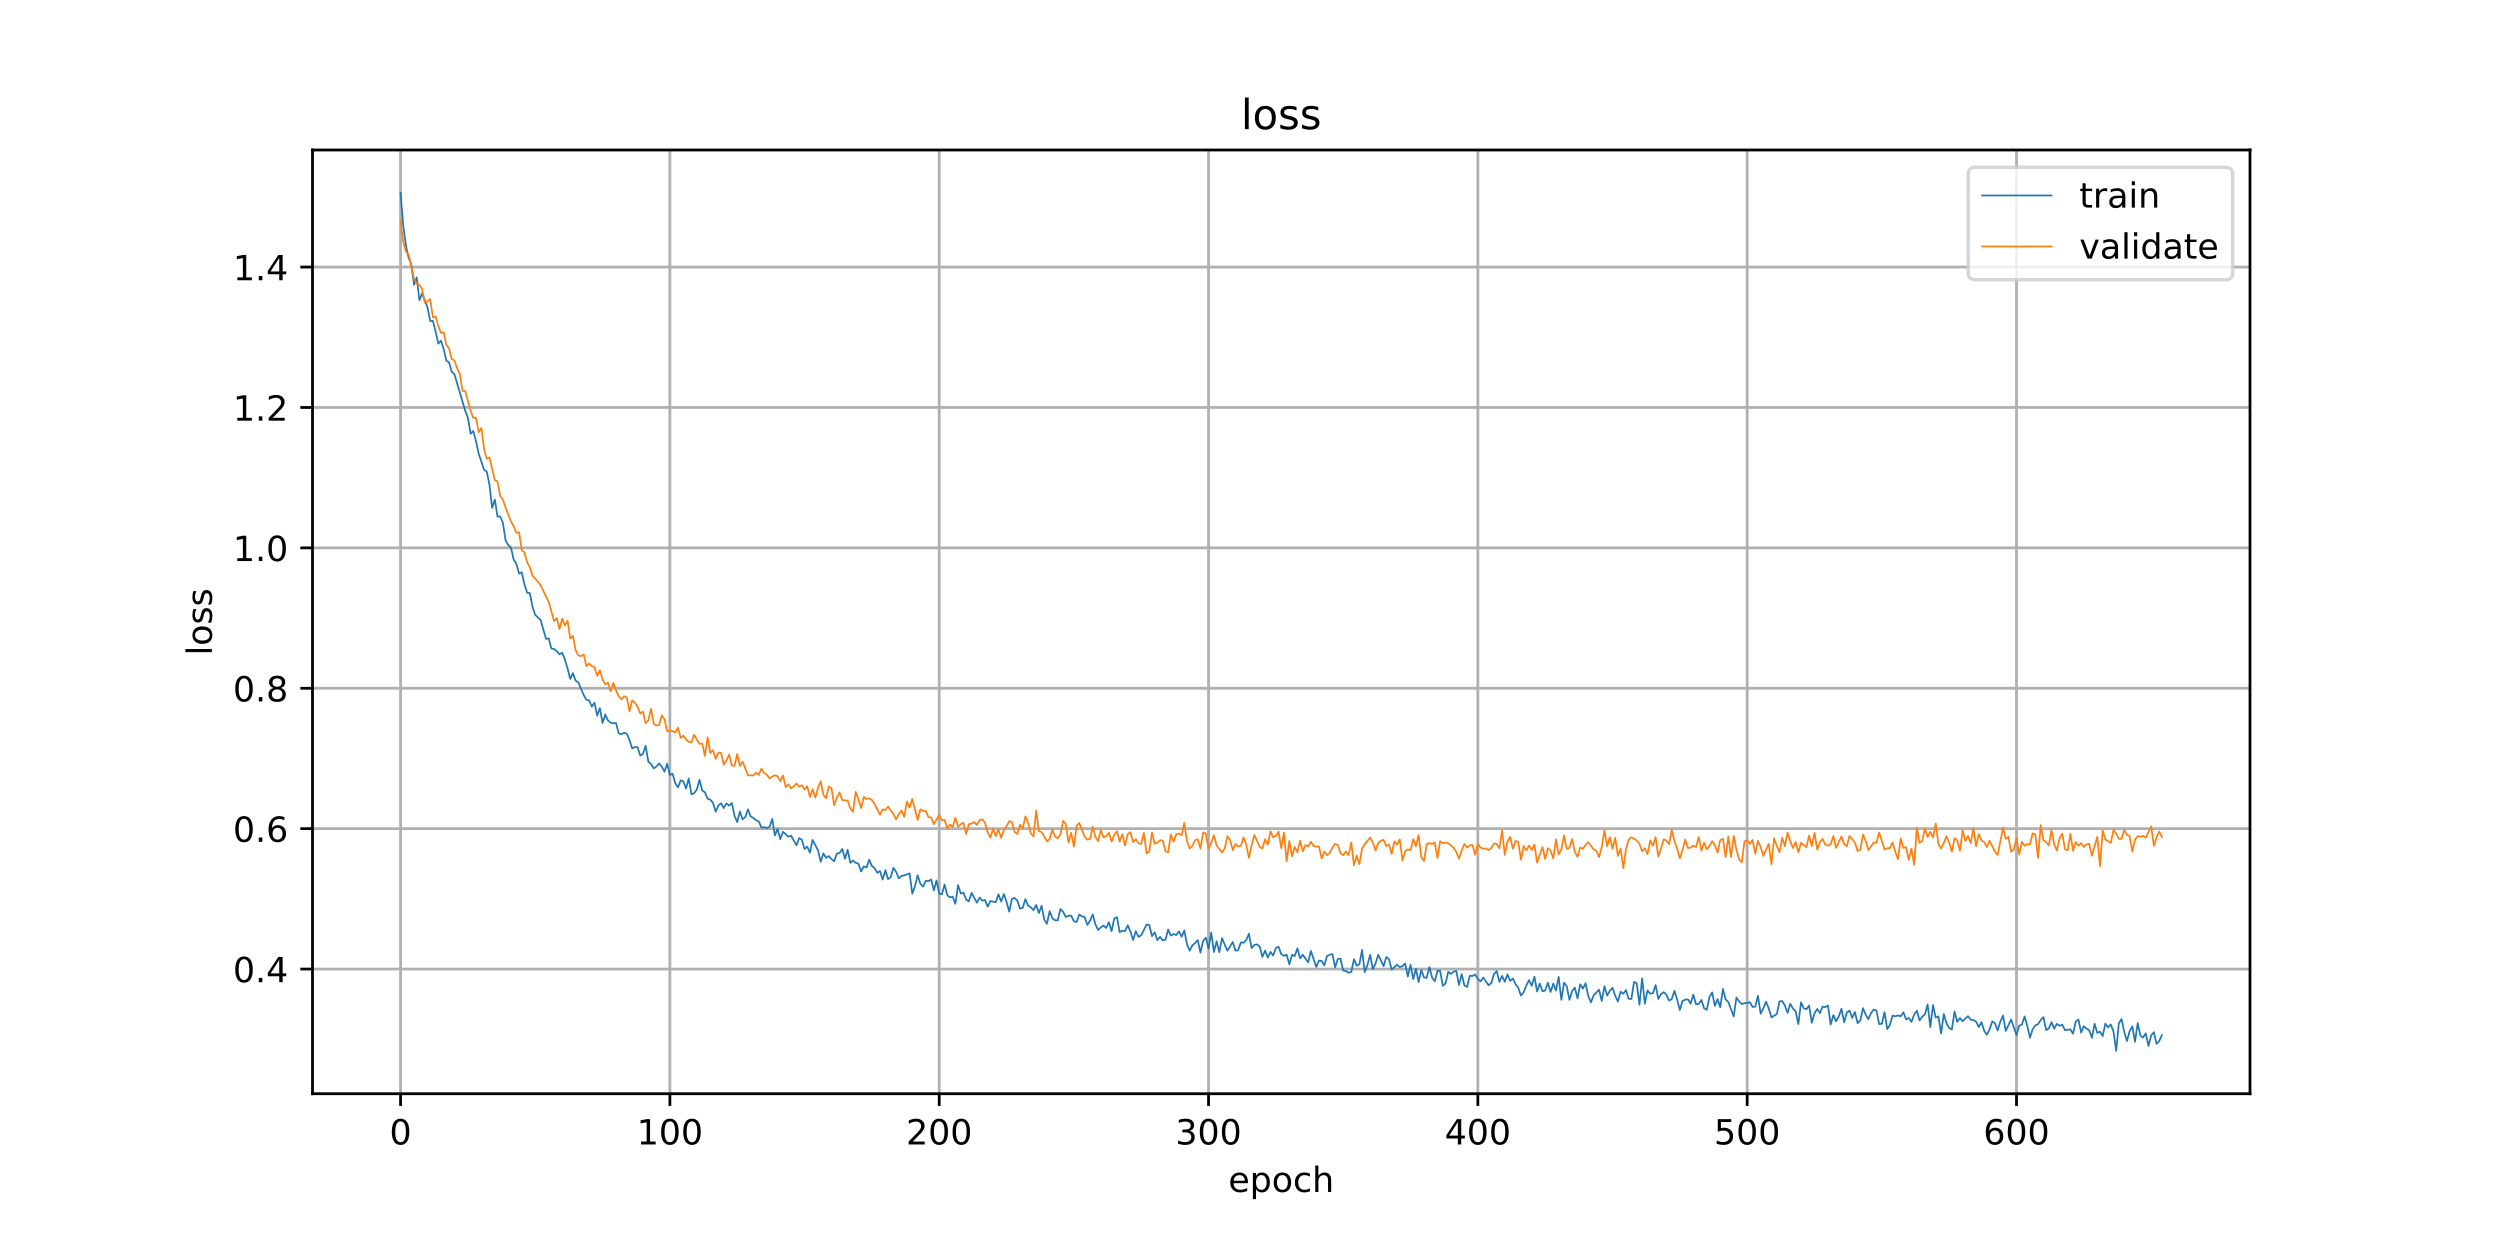 <?xml version="1.0" encoding="utf-8" standalone="no"?>
<!DOCTYPE svg PUBLIC "-//W3C//DTD SVG 1.1//EN"
  "http://www.w3.org/Graphics/SVG/1.1/DTD/svg11.dtd">
<!-- Created with matplotlib (https://matplotlib.org/) -->
<svg height="360pt" version="1.1" viewBox="0 0 720 360" width="720pt" xmlns="http://www.w3.org/2000/svg" xmlns:xlink="http://www.w3.org/1999/xlink">
 <defs>
  <style type="text/css">
*{stroke-linecap:butt;stroke-linejoin:round;}
  </style>
 </defs>
 <g id="figure_1">
  <g id="patch_1">
   <path d="M 0 360 
L 720 360 
L 720 0 
L 0 0 
z
" style="fill:#ffffff;"/>
  </g>
  <g id="axes_1">
   <g id="patch_2">
    <path d="M 90 315 
L 648 315 
L 648 43.2 
L 90 43.2 
z
" style="fill:#ffffff;"/>
   </g>
   <g id="matplotlib.axis_1">
    <g id="xtick_1">
     <g id="line2d_1">
      <path clip-path="url(#p987313fd9d)" d="M 115.364 315 
L 115.364 43.2 
" style="fill:none;stroke:#b0b0b0;stroke-linecap:square;stroke-width:0.8;"/>
     </g>
     <g id="line2d_2">
      <defs>
       <path d="M 0 0 
L 0 3.5 
" id="md3d3ba0694" style="stroke:#000000;stroke-width:0.8;"/>
      </defs>
      <g>
       <use style="stroke:#000000;stroke-width:0.8;" x="115.364" xlink:href="#md3d3ba0694" y="315"/>
      </g>
     </g>
     <g id="text_1">
      <!-- 0 -->
      <defs>
       <path d="M 31.781 66.406 
Q 24.172 66.406 20.328 58.906 
Q 16.5 51.422 16.5 36.375 
Q 16.5 21.391 20.328 13.891 
Q 24.172 6.391 31.781 6.391 
Q 39.453 6.391 43.281 13.891 
Q 47.125 21.391 47.125 36.375 
Q 47.125 51.422 43.281 58.906 
Q 39.453 66.406 31.781 66.406 
z
M 31.781 74.219 
Q 44.047 74.219 50.516 64.516 
Q 56.984 54.828 56.984 36.375 
Q 56.984 17.969 50.516 8.266 
Q 44.047 -1.422 31.781 -1.422 
Q 19.531 -1.422 13.062 8.266 
Q 6.594 17.969 6.594 36.375 
Q 6.594 54.828 13.062 64.516 
Q 19.531 74.219 31.781 74.219 
z
" id="DejaVuSans-48"/>
      </defs>
      <g transform="translate(112.182 329.598)scale(0.1 -0.1)">
       <use xlink:href="#DejaVuSans-48"/>
      </g>
     </g>
    </g>
    <g id="xtick_2">
     <g id="line2d_3">
      <path clip-path="url(#p987313fd9d)" d="M 192.928 315 
L 192.928 43.2 
" style="fill:none;stroke:#b0b0b0;stroke-linecap:square;stroke-width:0.8;"/>
     </g>
     <g id="line2d_4">
      <g>
       <use style="stroke:#000000;stroke-width:0.8;" x="192.928" xlink:href="#md3d3ba0694" y="315"/>
      </g>
     </g>
     <g id="text_2">
      <!-- 100 -->
      <defs>
       <path d="M 12.406 8.297 
L 28.516 8.297 
L 28.516 63.922 
L 10.984 60.406 
L 10.984 69.391 
L 28.422 72.906 
L 38.281 72.906 
L 38.281 8.297 
L 54.391 8.297 
L 54.391 0 
L 12.406 0 
z
" id="DejaVuSans-49"/>
      </defs>
      <g transform="translate(183.385 329.598)scale(0.1 -0.1)">
       <use xlink:href="#DejaVuSans-49"/>
       <use x="63.623" xlink:href="#DejaVuSans-48"/>
       <use x="127.246" xlink:href="#DejaVuSans-48"/>
      </g>
     </g>
    </g>
    <g id="xtick_3">
     <g id="line2d_5">
      <path clip-path="url(#p987313fd9d)" d="M 270.493 315 
L 270.493 43.2 
" style="fill:none;stroke:#b0b0b0;stroke-linecap:square;stroke-width:0.8;"/>
     </g>
     <g id="line2d_6">
      <g>
       <use style="stroke:#000000;stroke-width:0.8;" x="270.493" xlink:href="#md3d3ba0694" y="315"/>
      </g>
     </g>
     <g id="text_3">
      <!-- 200 -->
      <defs>
       <path d="M 19.188 8.297 
L 53.609 8.297 
L 53.609 0 
L 7.328 0 
L 7.328 8.297 
Q 12.938 14.109 22.625 23.891 
Q 32.328 33.688 34.812 36.531 
Q 39.547 41.844 41.422 45.531 
Q 43.312 49.219 43.312 52.781 
Q 43.312 58.594 39.234 62.25 
Q 35.156 65.922 28.609 65.922 
Q 23.969 65.922 18.812 64.312 
Q 13.672 62.703 7.812 59.422 
L 7.812 69.391 
Q 13.766 71.781 18.938 73 
Q 24.125 74.219 28.422 74.219 
Q 39.75 74.219 46.484 68.547 
Q 53.219 62.891 53.219 53.422 
Q 53.219 48.922 51.531 44.891 
Q 49.859 40.875 45.406 35.406 
Q 44.188 33.984 37.641 27.219 
Q 31.109 20.453 19.188 8.297 
z
" id="DejaVuSans-50"/>
      </defs>
      <g transform="translate(260.949 329.598)scale(0.1 -0.1)">
       <use xlink:href="#DejaVuSans-50"/>
       <use x="63.623" xlink:href="#DejaVuSans-48"/>
       <use x="127.246" xlink:href="#DejaVuSans-48"/>
      </g>
     </g>
    </g>
    <g id="xtick_4">
     <g id="line2d_7">
      <path clip-path="url(#p987313fd9d)" d="M 348.058 315 
L 348.058 43.2 
" style="fill:none;stroke:#b0b0b0;stroke-linecap:square;stroke-width:0.8;"/>
     </g>
     <g id="line2d_8">
      <g>
       <use style="stroke:#000000;stroke-width:0.8;" x="348.058" xlink:href="#md3d3ba0694" y="315"/>
      </g>
     </g>
     <g id="text_4">
      <!-- 300 -->
      <defs>
       <path d="M 40.578 39.312 
Q 47.656 37.797 51.625 33 
Q 55.609 28.219 55.609 21.188 
Q 55.609 10.406 48.188 4.484 
Q 40.766 -1.422 27.094 -1.422 
Q 22.516 -1.422 17.656 -0.516 
Q 12.797 0.391 7.625 2.203 
L 7.625 11.719 
Q 11.719 9.328 16.594 8.109 
Q 21.484 6.891 26.812 6.891 
Q 36.078 6.891 40.938 10.547 
Q 45.797 14.203 45.797 21.188 
Q 45.797 27.641 41.281 31.266 
Q 36.766 34.906 28.719 34.906 
L 20.219 34.906 
L 20.219 43.016 
L 29.109 43.016 
Q 36.375 43.016 40.234 45.922 
Q 44.094 48.828 44.094 54.297 
Q 44.094 59.906 40.109 62.906 
Q 36.141 65.922 28.719 65.922 
Q 24.656 65.922 20.016 65.031 
Q 15.375 64.156 9.812 62.312 
L 9.812 71.094 
Q 15.438 72.656 20.344 73.438 
Q 25.25 74.219 29.594 74.219 
Q 40.828 74.219 47.359 69.109 
Q 53.906 64.016 53.906 55.328 
Q 53.906 49.266 50.438 45.094 
Q 46.969 40.922 40.578 39.312 
z
" id="DejaVuSans-51"/>
      </defs>
      <g transform="translate(338.514 329.598)scale(0.1 -0.1)">
       <use xlink:href="#DejaVuSans-51"/>
       <use x="63.623" xlink:href="#DejaVuSans-48"/>
       <use x="127.246" xlink:href="#DejaVuSans-48"/>
      </g>
     </g>
    </g>
    <g id="xtick_5">
     <g id="line2d_9">
      <path clip-path="url(#p987313fd9d)" d="M 425.622 315 
L 425.622 43.2 
" style="fill:none;stroke:#b0b0b0;stroke-linecap:square;stroke-width:0.8;"/>
     </g>
     <g id="line2d_10">
      <g>
       <use style="stroke:#000000;stroke-width:0.8;" x="425.622" xlink:href="#md3d3ba0694" y="315"/>
      </g>
     </g>
     <g id="text_5">
      <!-- 400 -->
      <defs>
       <path d="M 37.797 64.312 
L 12.891 25.391 
L 37.797 25.391 
z
M 35.203 72.906 
L 47.609 72.906 
L 47.609 25.391 
L 58.016 25.391 
L 58.016 17.188 
L 47.609 17.188 
L 47.609 0 
L 37.797 0 
L 37.797 17.188 
L 4.891 17.188 
L 4.891 26.703 
z
" id="DejaVuSans-52"/>
      </defs>
      <g transform="translate(416.078 329.598)scale(0.1 -0.1)">
       <use xlink:href="#DejaVuSans-52"/>
       <use x="63.623" xlink:href="#DejaVuSans-48"/>
       <use x="127.246" xlink:href="#DejaVuSans-48"/>
      </g>
     </g>
    </g>
    <g id="xtick_6">
     <g id="line2d_11">
      <path clip-path="url(#p987313fd9d)" d="M 503.187 315 
L 503.187 43.2 
" style="fill:none;stroke:#b0b0b0;stroke-linecap:square;stroke-width:0.8;"/>
     </g>
     <g id="line2d_12">
      <g>
       <use style="stroke:#000000;stroke-width:0.8;" x="503.187" xlink:href="#md3d3ba0694" y="315"/>
      </g>
     </g>
     <g id="text_6">
      <!-- 500 -->
      <defs>
       <path d="M 10.797 72.906 
L 49.516 72.906 
L 49.516 64.594 
L 19.828 64.594 
L 19.828 46.734 
Q 21.969 47.469 24.109 47.828 
Q 26.266 48.188 28.422 48.188 
Q 40.625 48.188 47.75 41.5 
Q 54.891 34.812 54.891 23.391 
Q 54.891 11.625 47.562 5.094 
Q 40.234 -1.422 26.906 -1.422 
Q 22.312 -1.422 17.547 -0.641 
Q 12.797 0.141 7.719 1.703 
L 7.719 11.625 
Q 12.109 9.234 16.797 8.062 
Q 21.484 6.891 26.703 6.891 
Q 35.156 6.891 40.078 11.328 
Q 45.016 15.766 45.016 23.391 
Q 45.016 31 40.078 35.438 
Q 35.156 39.891 26.703 39.891 
Q 22.75 39.891 18.812 39.016 
Q 14.891 38.141 10.797 36.281 
z
" id="DejaVuSans-53"/>
      </defs>
      <g transform="translate(493.643 329.598)scale(0.1 -0.1)">
       <use xlink:href="#DejaVuSans-53"/>
       <use x="63.623" xlink:href="#DejaVuSans-48"/>
       <use x="127.246" xlink:href="#DejaVuSans-48"/>
      </g>
     </g>
    </g>
    <g id="xtick_7">
     <g id="line2d_13">
      <path clip-path="url(#p987313fd9d)" d="M 580.751 315 
L 580.751 43.2 
" style="fill:none;stroke:#b0b0b0;stroke-linecap:square;stroke-width:0.8;"/>
     </g>
     <g id="line2d_14">
      <g>
       <use style="stroke:#000000;stroke-width:0.8;" x="580.751" xlink:href="#md3d3ba0694" y="315"/>
      </g>
     </g>
     <g id="text_7">
      <!-- 600 -->
      <defs>
       <path d="M 33.016 40.375 
Q 26.375 40.375 22.484 35.828 
Q 18.609 31.297 18.609 23.391 
Q 18.609 15.531 22.484 10.953 
Q 26.375 6.391 33.016 6.391 
Q 39.656 6.391 43.531 10.953 
Q 47.406 15.531 47.406 23.391 
Q 47.406 31.297 43.531 35.828 
Q 39.656 40.375 33.016 40.375 
z
M 52.594 71.297 
L 52.594 62.312 
Q 48.875 64.062 45.094 64.984 
Q 41.312 65.922 37.594 65.922 
Q 27.828 65.922 22.672 59.328 
Q 17.531 52.734 16.797 39.406 
Q 19.672 43.656 24.016 45.922 
Q 28.375 48.188 33.594 48.188 
Q 44.578 48.188 50.953 41.516 
Q 57.328 34.859 57.328 23.391 
Q 57.328 12.156 50.688 5.359 
Q 44.047 -1.422 33.016 -1.422 
Q 20.359 -1.422 13.672 8.266 
Q 6.984 17.969 6.984 36.375 
Q 6.984 53.656 15.188 63.938 
Q 23.391 74.219 37.203 74.219 
Q 40.922 74.219 44.703 73.484 
Q 48.484 72.75 52.594 71.297 
z
" id="DejaVuSans-54"/>
      </defs>
      <g transform="translate(571.208 329.598)scale(0.1 -0.1)">
       <use xlink:href="#DejaVuSans-54"/>
       <use x="63.623" xlink:href="#DejaVuSans-48"/>
       <use x="127.246" xlink:href="#DejaVuSans-48"/>
      </g>
     </g>
    </g>
    <g id="text_8">
     <!-- epoch -->
     <defs>
      <path d="M 56.203 29.594 
L 56.203 25.203 
L 14.891 25.203 
Q 15.484 15.922 20.484 11.062 
Q 25.484 6.203 34.422 6.203 
Q 39.594 6.203 44.453 7.469 
Q 49.312 8.734 54.109 11.281 
L 54.109 2.781 
Q 49.266 0.734 44.188 -0.344 
Q 39.109 -1.422 33.891 -1.422 
Q 20.797 -1.422 13.156 6.188 
Q 5.516 13.812 5.516 26.812 
Q 5.516 40.234 12.766 48.109 
Q 20.016 56 32.328 56 
Q 43.359 56 49.781 48.891 
Q 56.203 41.797 56.203 29.594 
z
M 47.219 32.234 
Q 47.125 39.594 43.094 43.984 
Q 39.062 48.391 32.422 48.391 
Q 24.906 48.391 20.391 44.141 
Q 15.875 39.891 15.188 32.172 
z
" id="DejaVuSans-101"/>
      <path d="M 18.109 8.203 
L 18.109 -20.797 
L 9.078 -20.797 
L 9.078 54.688 
L 18.109 54.688 
L 18.109 46.391 
Q 20.953 51.266 25.266 53.625 
Q 29.594 56 35.594 56 
Q 45.562 56 51.781 48.094 
Q 58.016 40.188 58.016 27.297 
Q 58.016 14.406 51.781 6.484 
Q 45.562 -1.422 35.594 -1.422 
Q 29.594 -1.422 25.266 0.953 
Q 20.953 3.328 18.109 8.203 
z
M 48.688 27.297 
Q 48.688 37.203 44.609 42.844 
Q 40.531 48.484 33.406 48.484 
Q 26.266 48.484 22.188 42.844 
Q 18.109 37.203 18.109 27.297 
Q 18.109 17.391 22.188 11.75 
Q 26.266 6.109 33.406 6.109 
Q 40.531 6.109 44.609 11.75 
Q 48.688 17.391 48.688 27.297 
z
" id="DejaVuSans-112"/>
      <path d="M 30.609 48.391 
Q 23.391 48.391 19.188 42.75 
Q 14.984 37.109 14.984 27.297 
Q 14.984 17.484 19.156 11.844 
Q 23.344 6.203 30.609 6.203 
Q 37.797 6.203 41.984 11.859 
Q 46.188 17.531 46.188 27.297 
Q 46.188 37.016 41.984 42.703 
Q 37.797 48.391 30.609 48.391 
z
M 30.609 56 
Q 42.328 56 49.016 48.375 
Q 55.719 40.766 55.719 27.297 
Q 55.719 13.875 49.016 6.219 
Q 42.328 -1.422 30.609 -1.422 
Q 18.844 -1.422 12.172 6.219 
Q 5.516 13.875 5.516 27.297 
Q 5.516 40.766 12.172 48.375 
Q 18.844 56 30.609 56 
z
" id="DejaVuSans-111"/>
      <path d="M 48.781 52.594 
L 48.781 44.188 
Q 44.969 46.297 41.141 47.344 
Q 37.312 48.391 33.406 48.391 
Q 24.656 48.391 19.812 42.844 
Q 14.984 37.312 14.984 27.297 
Q 14.984 17.281 19.812 11.734 
Q 24.656 6.203 33.406 6.203 
Q 37.312 6.203 41.141 7.25 
Q 44.969 8.297 48.781 10.406 
L 48.781 2.094 
Q 45.016 0.344 40.984 -0.531 
Q 36.969 -1.422 32.422 -1.422 
Q 20.062 -1.422 12.781 6.344 
Q 5.516 14.109 5.516 27.297 
Q 5.516 40.672 12.859 48.328 
Q 20.219 56 33.016 56 
Q 37.156 56 41.109 55.141 
Q 45.062 54.297 48.781 52.594 
z
" id="DejaVuSans-99"/>
      <path d="M 54.891 33.016 
L 54.891 0 
L 45.906 0 
L 45.906 32.719 
Q 45.906 40.484 42.875 44.328 
Q 39.844 48.188 33.797 48.188 
Q 26.516 48.188 22.312 43.547 
Q 18.109 38.922 18.109 30.906 
L 18.109 0 
L 9.078 0 
L 9.078 75.984 
L 18.109 75.984 
L 18.109 46.188 
Q 21.344 51.125 25.703 53.562 
Q 30.078 56 35.797 56 
Q 45.219 56 50.047 50.172 
Q 54.891 44.344 54.891 33.016 
z
" id="DejaVuSans-104"/>
     </defs>
     <g transform="translate(353.772 343.277)scale(0.1 -0.1)">
      <use xlink:href="#DejaVuSans-101"/>
      <use x="61.523" xlink:href="#DejaVuSans-112"/>
      <use x="125" xlink:href="#DejaVuSans-111"/>
      <use x="186.182" xlink:href="#DejaVuSans-99"/>
      <use x="241.162" xlink:href="#DejaVuSans-104"/>
     </g>
    </g>
   </g>
   <g id="matplotlib.axis_2">
    <g id="ytick_1">
     <g id="line2d_15">
      <path clip-path="url(#p987313fd9d)" d="M 90 279.081 
L 648 279.081 
" style="fill:none;stroke:#b0b0b0;stroke-linecap:square;stroke-width:0.8;"/>
     </g>
     <g id="line2d_16">
      <defs>
       <path d="M 0 0 
L -3.5 0 
" id="mbf8b4675fe" style="stroke:#000000;stroke-width:0.8;"/>
      </defs>
      <g>
       <use style="stroke:#000000;stroke-width:0.8;" x="90" xlink:href="#mbf8b4675fe" y="279.081"/>
      </g>
     </g>
     <g id="text_9">
      <!-- 0.4 -->
      <defs>
       <path d="M 10.688 12.406 
L 21 12.406 
L 21 0 
L 10.688 0 
z
" id="DejaVuSans-46"/>
      </defs>
      <g transform="translate(67.097 282.881)scale(0.1 -0.1)">
       <use xlink:href="#DejaVuSans-48"/>
       <use x="63.623" xlink:href="#DejaVuSans-46"/>
       <use x="95.41" xlink:href="#DejaVuSans-52"/>
      </g>
     </g>
    </g>
    <g id="ytick_2">
     <g id="line2d_17">
      <path clip-path="url(#p987313fd9d)" d="M 90 238.648 
L 648 238.648 
" style="fill:none;stroke:#b0b0b0;stroke-linecap:square;stroke-width:0.8;"/>
     </g>
     <g id="line2d_18">
      <g>
       <use style="stroke:#000000;stroke-width:0.8;" x="90" xlink:href="#mbf8b4675fe" y="238.648"/>
      </g>
     </g>
     <g id="text_10">
      <!-- 0.6 -->
      <g transform="translate(67.097 242.448)scale(0.1 -0.1)">
       <use xlink:href="#DejaVuSans-48"/>
       <use x="63.623" xlink:href="#DejaVuSans-46"/>
       <use x="95.41" xlink:href="#DejaVuSans-54"/>
      </g>
     </g>
    </g>
    <g id="ytick_3">
     <g id="line2d_19">
      <path clip-path="url(#p987313fd9d)" d="M 90 198.216 
L 648 198.216 
" style="fill:none;stroke:#b0b0b0;stroke-linecap:square;stroke-width:0.8;"/>
     </g>
     <g id="line2d_20">
      <g>
       <use style="stroke:#000000;stroke-width:0.8;" x="90" xlink:href="#mbf8b4675fe" y="198.216"/>
      </g>
     </g>
     <g id="text_11">
      <!-- 0.8 -->
      <defs>
       <path d="M 31.781 34.625 
Q 24.75 34.625 20.719 30.859 
Q 16.703 27.094 16.703 20.516 
Q 16.703 13.922 20.719 10.156 
Q 24.75 6.391 31.781 6.391 
Q 38.812 6.391 42.859 10.172 
Q 46.922 13.969 46.922 20.516 
Q 46.922 27.094 42.891 30.859 
Q 38.875 34.625 31.781 34.625 
z
M 21.922 38.812 
Q 15.578 40.375 12.031 44.719 
Q 8.5 49.078 8.5 55.328 
Q 8.5 64.062 14.719 69.141 
Q 20.953 74.219 31.781 74.219 
Q 42.672 74.219 48.875 69.141 
Q 55.078 64.062 55.078 55.328 
Q 55.078 49.078 51.531 44.719 
Q 48 40.375 41.703 38.812 
Q 48.828 37.156 52.797 32.312 
Q 56.781 27.484 56.781 20.516 
Q 56.781 9.906 50.312 4.234 
Q 43.844 -1.422 31.781 -1.422 
Q 19.734 -1.422 13.25 4.234 
Q 6.781 9.906 6.781 20.516 
Q 6.781 27.484 10.781 32.312 
Q 14.797 37.156 21.922 38.812 
z
M 18.312 54.391 
Q 18.312 48.734 21.844 45.562 
Q 25.391 42.391 31.781 42.391 
Q 38.141 42.391 41.719 45.562 
Q 45.312 48.734 45.312 54.391 
Q 45.312 60.062 41.719 63.234 
Q 38.141 66.406 31.781 66.406 
Q 25.391 66.406 21.844 63.234 
Q 18.312 60.062 18.312 54.391 
z
" id="DejaVuSans-56"/>
      </defs>
      <g transform="translate(67.097 202.015)scale(0.1 -0.1)">
       <use xlink:href="#DejaVuSans-48"/>
       <use x="63.623" xlink:href="#DejaVuSans-46"/>
       <use x="95.41" xlink:href="#DejaVuSans-56"/>
      </g>
     </g>
    </g>
    <g id="ytick_4">
     <g id="line2d_21">
      <path clip-path="url(#p987313fd9d)" d="M 90 157.783 
L 648 157.783 
" style="fill:none;stroke:#b0b0b0;stroke-linecap:square;stroke-width:0.8;"/>
     </g>
     <g id="line2d_22">
      <g>
       <use style="stroke:#000000;stroke-width:0.8;" x="90" xlink:href="#mbf8b4675fe" y="157.783"/>
      </g>
     </g>
     <g id="text_12">
      <!-- 1.0 -->
      <g transform="translate(67.097 161.582)scale(0.1 -0.1)">
       <use xlink:href="#DejaVuSans-49"/>
       <use x="63.623" xlink:href="#DejaVuSans-46"/>
       <use x="95.41" xlink:href="#DejaVuSans-48"/>
      </g>
     </g>
    </g>
    <g id="ytick_5">
     <g id="line2d_23">
      <path clip-path="url(#p987313fd9d)" d="M 90 117.35 
L 648 117.35 
" style="fill:none;stroke:#b0b0b0;stroke-linecap:square;stroke-width:0.8;"/>
     </g>
     <g id="line2d_24">
      <g>
       <use style="stroke:#000000;stroke-width:0.8;" x="90" xlink:href="#mbf8b4675fe" y="117.35"/>
      </g>
     </g>
     <g id="text_13">
      <!-- 1.2 -->
      <g transform="translate(67.097 121.149)scale(0.1 -0.1)">
       <use xlink:href="#DejaVuSans-49"/>
       <use x="63.623" xlink:href="#DejaVuSans-46"/>
       <use x="95.41" xlink:href="#DejaVuSans-50"/>
      </g>
     </g>
    </g>
    <g id="ytick_6">
     <g id="line2d_25">
      <path clip-path="url(#p987313fd9d)" d="M 90 76.917 
L 648 76.917 
" style="fill:none;stroke:#b0b0b0;stroke-linecap:square;stroke-width:0.8;"/>
     </g>
     <g id="line2d_26">
      <g>
       <use style="stroke:#000000;stroke-width:0.8;" x="90" xlink:href="#mbf8b4675fe" y="76.917"/>
      </g>
     </g>
     <g id="text_14">
      <!-- 1.4 -->
      <g transform="translate(67.097 80.716)scale(0.1 -0.1)">
       <use xlink:href="#DejaVuSans-49"/>
       <use x="63.623" xlink:href="#DejaVuSans-46"/>
       <use x="95.41" xlink:href="#DejaVuSans-52"/>
      </g>
     </g>
    </g>
    <g id="text_15">
     <!-- loss -->
     <defs>
      <path d="M 9.422 75.984 
L 18.406 75.984 
L 18.406 0 
L 9.422 0 
z
" id="DejaVuSans-108"/>
      <path d="M 44.281 53.078 
L 44.281 44.578 
Q 40.484 46.531 36.375 47.5 
Q 32.281 48.484 27.875 48.484 
Q 21.188 48.484 17.844 46.438 
Q 14.5 44.391 14.5 40.281 
Q 14.5 37.156 16.891 35.375 
Q 19.281 33.594 26.516 31.984 
L 29.594 31.297 
Q 39.156 29.25 43.188 25.516 
Q 47.219 21.781 47.219 15.094 
Q 47.219 7.469 41.188 3.016 
Q 35.156 -1.422 24.609 -1.422 
Q 20.219 -1.422 15.453 -0.562 
Q 10.688 0.297 5.422 2 
L 5.422 11.281 
Q 10.406 8.688 15.234 7.391 
Q 20.062 6.109 24.812 6.109 
Q 31.156 6.109 34.562 8.281 
Q 37.984 10.453 37.984 14.406 
Q 37.984 18.062 35.516 20.016 
Q 33.062 21.969 24.703 23.781 
L 21.578 24.516 
Q 13.234 26.266 9.516 29.906 
Q 5.812 33.547 5.812 39.891 
Q 5.812 47.609 11.281 51.797 
Q 16.75 56 26.812 56 
Q 31.781 56 36.172 55.266 
Q 40.578 54.547 44.281 53.078 
z
" id="DejaVuSans-115"/>
     </defs>
     <g transform="translate(61.017 188.758)rotate(-90)scale(0.1 -0.1)">
      <use xlink:href="#DejaVuSans-108"/>
      <use x="27.783" xlink:href="#DejaVuSans-111"/>
      <use x="88.965" xlink:href="#DejaVuSans-115"/>
      <use x="141.064" xlink:href="#DejaVuSans-115"/>
     </g>
    </g>
   </g>
   <g id="line2d_27">
    <path clip-path="url(#p987313fd9d)" d="M 115.364 55.555 
L 116.139 65.143 
L 116.915 70.741 
L 117.691 74.318 
L 118.466 76.134 
L 119.242 82.019 
L 120.018 79.866 
L 120.793 86.443 
L 121.569 84.505 
L 123.12 88.503 
L 123.896 92.455 
L 124.671 92.42 
L 125.447 95.437 
L 126.223 98.971 
L 126.998 98.125 
L 127.774 100.498 
L 128.55 103.884 
L 129.325 104.337 
L 130.101 107.086 
L 130.877 107.775 
L 133.979 118.299 
L 134.755 120.32 
L 135.53 124.923 
L 136.306 124.122 
L 137.082 127.079 
L 137.857 130.646 
L 139.409 135.299 
L 140.184 135.798 
L 140.96 139.599 
L 141.736 146.267 
L 142.511 143.893 
L 143.287 148.793 
L 144.063 148.743 
L 144.838 150.614 
L 145.614 155.673 
L 146.389 157.006 
L 147.165 157.711 
L 147.941 161.164 
L 148.716 162.388 
L 149.492 165.186 
L 150.268 164.81 
L 151.043 168.307 
L 151.819 170.703 
L 152.595 170.821 
L 153.37 174.812 
L 154.146 177.105 
L 155.697 178.548 
L 157.249 183.996 
L 158.024 183.851 
L 158.8 186.791 
L 159.575 186.909 
L 160.351 187.549 
L 161.127 188.447 
L 161.902 187.998 
L 162.678 189.9 
L 163.454 192.515 
L 164.229 195.529 
L 165.005 193.856 
L 165.781 196.014 
L 166.556 196.548 
L 168.108 200.191 
L 168.883 201.558 
L 169.659 201.689 
L 170.435 203.514 
L 171.21 202.396 
L 171.986 206.066 
L 172.761 203.931 
L 173.537 208.229 
L 174.313 205.758 
L 175.088 207.497 
L 175.864 208.123 
L 176.64 208.301 
L 177.415 208.226 
L 178.191 211.212 
L 178.967 211.44 
L 179.742 211.033 
L 180.518 211.304 
L 181.294 213.158 
L 182.069 215.567 
L 182.845 215.134 
L 183.621 215.187 
L 184.396 217.61 
L 185.172 217.123 
L 185.947 214.786 
L 186.723 219.371 
L 187.499 220.037 
L 188.274 221.32 
L 189.05 220.763 
L 189.826 219.846 
L 190.601 220.812 
L 191.377 222.249 
L 192.153 219.936 
L 192.928 223.214 
L 193.704 222.835 
L 194.48 225.574 
L 195.255 226.781 
L 196.031 224.754 
L 196.807 225.032 
L 197.582 227.085 
L 198.358 224.211 
L 199.133 228.74 
L 199.909 228.474 
L 200.685 227.371 
L 201.46 224.587 
L 202.236 227.654 
L 203.012 228.195 
L 203.787 230.02 
L 204.563 230.297 
L 205.339 231.256 
L 206.114 233.746 
L 206.89 232.014 
L 207.666 231.328 
L 208.441 232.71 
L 209.217 231.368 
L 209.992 232.034 
L 210.768 231.262 
L 211.544 234.933 
L 212.319 236.77 
L 213.095 233.711 
L 213.871 235.973 
L 214.646 235.302 
L 215.422 233.11 
L 216.198 235.111 
L 216.973 235.579 
L 217.749 236.192 
L 218.525 236.567 
L 219.3 238.344 
L 220.076 238.247 
L 220.852 238.469 
L 221.627 238.111 
L 222.403 235.841 
L 223.178 240.603 
L 223.954 238.709 
L 224.73 241.692 
L 225.505 239.558 
L 227.057 240.949 
L 227.832 240.682 
L 229.384 243.428 
L 230.159 241.367 
L 230.935 241.826 
L 231.711 244.521 
L 232.486 243.829 
L 233.262 245.576 
L 234.038 241.872 
L 235.589 244.925 
L 236.364 248.175 
L 237.14 245.795 
L 237.916 247.063 
L 238.691 246.532 
L 239.467 247.424 
L 240.243 248.028 
L 241.018 245.82 
L 241.794 245.672 
L 242.57 244.502 
L 243.345 247.343 
L 244.121 244.738 
L 244.897 248.51 
L 245.672 247.854 
L 246.448 248.494 
L 247.224 248.719 
L 247.999 250.985 
L 248.775 249.529 
L 249.55 249.864 
L 250.326 247.591 
L 251.102 249.37 
L 251.877 250.043 
L 252.653 251.367 
L 253.429 250.856 
L 254.204 253.308 
L 254.98 250.625 
L 255.756 253.178 
L 256.531 252.594 
L 257.307 249.927 
L 258.083 251.089 
L 258.858 252.956 
L 259.634 252.259 
L 260.41 252.108 
L 261.961 251.524 
L 262.736 257.377 
L 263.512 255.198 
L 264.288 252.072 
L 265.063 254.531 
L 265.839 255.32 
L 266.615 253.687 
L 267.39 253.77 
L 268.166 253.286 
L 268.942 256.439 
L 269.717 253.591 
L 270.493 257.338 
L 271.269 257.561 
L 272.044 254.742 
L 272.82 257.843 
L 273.595 258.417 
L 274.371 258.239 
L 275.147 260.28 
L 275.922 254.924 
L 276.698 257.332 
L 277.474 257.062 
L 278.249 259.075 
L 279.025 259.61 
L 279.801 257.144 
L 281.352 259.988 
L 282.128 258.487 
L 282.903 259.393 
L 283.679 259.195 
L 284.455 261.128 
L 285.23 259.489 
L 286.781 259.829 
L 287.557 257.542 
L 288.333 259.652 
L 289.108 257.487 
L 289.884 259.75 
L 290.66 262.554 
L 291.435 258.865 
L 292.211 258.612 
L 292.987 259.411 
L 293.762 261.683 
L 294.538 261.448 
L 295.314 258.946 
L 296.089 260.789 
L 296.865 261.327 
L 297.641 262.13 
L 298.416 260.629 
L 299.192 262.966 
L 299.967 260.862 
L 300.743 264.813 
L 301.519 266.053 
L 302.294 262.432 
L 303.07 264.383 
L 303.846 265.042 
L 304.621 265.072 
L 305.397 261.789 
L 306.173 262.622 
L 306.948 264.103 
L 307.724 263.749 
L 308.5 263.707 
L 309.275 265.314 
L 310.051 265.557 
L 310.827 263.387 
L 311.602 263.916 
L 312.378 264.138 
L 313.153 266.374 
L 313.929 265.121 
L 314.705 263.38 
L 315.48 266.2 
L 316.256 267.838 
L 317.032 267.108 
L 317.807 266.557 
L 318.583 267.253 
L 319.359 265.611 
L 320.134 268.166 
L 320.91 264.492 
L 321.686 264.154 
L 322.461 268.459 
L 323.237 268.037 
L 324.013 268.161 
L 324.788 266.483 
L 325.564 268.295 
L 326.339 270.722 
L 327.115 268.166 
L 327.891 269.839 
L 328.666 269.347 
L 330.218 266.306 
L 330.993 266.39 
L 331.769 269.603 
L 332.545 268.516 
L 333.32 270.747 
L 334.096 269.825 
L 334.872 270.824 
L 335.647 270.623 
L 336.423 267.718 
L 337.198 269.443 
L 337.974 268.982 
L 338.75 269.304 
L 339.525 268.236 
L 340.301 269.79 
L 341.077 267.95 
L 341.852 271.978 
L 342.628 273.806 
L 343.404 272.263 
L 344.179 271.6 
L 344.955 270.76 
L 345.731 274.352 
L 346.506 270.971 
L 347.282 270.048 
L 348.058 273.204 
L 348.833 268.573 
L 349.609 274.169 
L 350.384 271.097 
L 351.16 274.222 
L 351.936 270.194 
L 353.487 273.827 
L 355.038 271.297 
L 355.814 273.805 
L 356.59 273.662 
L 357.365 271.401 
L 358.141 271.533 
L 358.917 270.748 
L 359.692 268.94 
L 360.468 273.033 
L 361.244 272.131 
L 362.019 271.987 
L 362.795 272.624 
L 363.57 275.58 
L 364.346 273.756 
L 365.122 275.798 
L 365.897 274.14 
L 366.673 275.209 
L 367.449 273.036 
L 368.224 272.645 
L 369 274.795 
L 369.776 275.276 
L 370.551 274.944 
L 371.327 277.725 
L 372.103 274.994 
L 372.878 275.349 
L 373.654 273.127 
L 374.43 275.971 
L 375.205 274.956 
L 376.756 277.173 
L 377.532 273.85 
L 379.083 278.502 
L 379.859 276.665 
L 380.635 276.763 
L 381.41 278.035 
L 382.186 275.321 
L 382.962 274.972 
L 383.737 274.769 
L 384.513 278.6 
L 385.289 276.177 
L 386.064 276.091 
L 386.84 279.527 
L 387.616 279.642 
L 388.391 280.167 
L 389.167 279.893 
L 389.942 276.244 
L 390.718 278.133 
L 391.494 277.73 
L 392.269 273.599 
L 393.045 279.956 
L 393.821 277.944 
L 394.596 274.999 
L 395.372 279.132 
L 396.148 277.496 
L 396.923 274.968 
L 398.475 278.25 
L 399.25 275.604 
L 400.026 276.246 
L 400.802 279.25 
L 402.353 277.832 
L 403.128 278.526 
L 403.904 278.279 
L 404.68 277.503 
L 405.455 281.235 
L 406.231 277.851 
L 407.007 281.979 
L 407.782 278.988 
L 408.558 282.831 
L 409.334 279.353 
L 410.109 281.503 
L 410.885 281.61 
L 411.661 278.493 
L 412.436 281.495 
L 413.212 282.614 
L 413.987 279.595 
L 414.763 279.628 
L 415.539 283.915 
L 416.314 283.229 
L 417.09 279.869 
L 417.866 280.477 
L 418.641 279.842 
L 419.417 279.651 
L 420.193 283.674 
L 420.968 280.532 
L 421.744 283.769 
L 422.52 284.248 
L 423.295 281.007 
L 424.071 281.103 
L 424.847 280.632 
L 425.622 281.961 
L 426.398 282.657 
L 427.173 281.553 
L 428.725 283.775 
L 429.5 283.066 
L 430.276 280.512 
L 431.052 279.636 
L 431.827 282.8 
L 432.603 281.069 
L 433.379 282.738 
L 434.154 280.647 
L 434.93 282.506 
L 435.706 281.81 
L 436.481 283.453 
L 437.257 284.476 
L 438.033 286.711 
L 438.808 285.768 
L 439.584 283.802 
L 440.359 282.276 
L 441.135 283.901 
L 441.911 281.306 
L 442.686 285.56 
L 443.462 283.275 
L 444.238 285.473 
L 445.013 285.262 
L 445.789 283.008 
L 446.565 285.685 
L 447.34 283.273 
L 448.116 285.26 
L 448.892 281.361 
L 449.667 287.944 
L 450.443 283.027 
L 451.219 284.026 
L 451.994 287.947 
L 452.77 285.468 
L 453.545 284.43 
L 454.321 287.538 
L 455.097 283.491 
L 455.872 284.713 
L 456.648 283.169 
L 457.424 286.907 
L 458.199 288.654 
L 458.975 286.662 
L 460.526 285.037 
L 461.302 288.273 
L 462.078 284.03 
L 462.853 286.718 
L 463.629 285.357 
L 464.405 284.484 
L 465.18 286.772 
L 465.956 288.442 
L 466.731 285.611 
L 467.507 286.216 
L 468.283 285.131 
L 469.058 287.67 
L 469.834 287.695 
L 470.61 282.771 
L 471.385 283.226 
L 472.161 289.377 
L 472.937 281.762 
L 473.712 289.061 
L 474.488 285.244 
L 475.264 286.196 
L 476.039 286.024 
L 476.815 283.705 
L 477.59 287.699 
L 478.366 286.303 
L 479.142 285.746 
L 479.917 286.512 
L 480.693 288.194 
L 481.469 287.728 
L 482.244 285.352 
L 483.02 287.883 
L 483.796 290.882 
L 484.571 288.252 
L 485.347 287.927 
L 486.123 287.803 
L 486.898 289.05 
L 487.674 286.479 
L 488.45 289.218 
L 489.225 289.169 
L 490.001 287.972 
L 490.776 290.36 
L 491.552 290.829 
L 492.328 287.138 
L 493.103 285.798 
L 493.879 289.701 
L 494.655 287.736 
L 495.43 290.095 
L 496.206 284.823 
L 496.982 287.827 
L 497.757 288.601 
L 499.309 292.729 
L 500.084 287.283 
L 500.86 288.371 
L 501.636 289.19 
L 502.411 288.894 
L 503.187 288.901 
L 503.962 288.629 
L 504.738 290.003 
L 505.514 289.904 
L 506.289 286.792 
L 507.065 291.94 
L 507.841 290.389 
L 508.616 288.481 
L 509.392 290.404 
L 510.168 292.999 
L 511.719 292.049 
L 512.495 288.398 
L 513.27 288.305 
L 514.046 289.594 
L 514.822 291.707 
L 515.597 289.083 
L 516.373 290.482 
L 517.148 291.272 
L 517.924 294.918 
L 518.7 288.657 
L 519.475 290.391 
L 520.251 290.667 
L 521.027 289.588 
L 521.802 294.551 
L 522.578 291.839 
L 523.354 290.574 
L 524.129 291.774 
L 524.905 289.903 
L 525.681 290.042 
L 526.456 289.568 
L 527.232 295.066 
L 528.008 292.345 
L 528.783 294.151 
L 529.559 292.777 
L 530.334 290.528 
L 531.11 294.42 
L 531.886 291.614 
L 532.661 291.049 
L 533.437 293.155 
L 534.213 291.452 
L 534.988 294.677 
L 535.764 293.901 
L 536.54 290.343 
L 537.315 292.222 
L 538.091 293.532 
L 538.867 291.748 
L 539.642 290.734 
L 540.418 291.044 
L 541.193 294.925 
L 541.969 294.848 
L 542.745 291.5 
L 543.52 296.38 
L 544.296 295.174 
L 545.072 292.486 
L 545.847 292.691 
L 546.623 292.441 
L 547.399 292.7 
L 548.174 291.539 
L 548.95 293.572 
L 549.726 293.181 
L 550.501 294.291 
L 551.277 292.193 
L 552.053 291.094 
L 552.828 293.888 
L 553.604 292.819 
L 554.379 292.138 
L 555.155 289.284 
L 555.931 295.801 
L 556.706 289.473 
L 557.482 293.083 
L 558.258 292.726 
L 559.033 297.637 
L 559.809 292.044 
L 560.585 294.677 
L 561.36 296.094 
L 562.136 296.481 
L 562.912 291.331 
L 563.687 294.29 
L 564.463 293.2 
L 565.239 294.127 
L 566.014 293.293 
L 566.79 292.679 
L 567.565 293.688 
L 568.341 293.789 
L 569.117 294.241 
L 569.892 295.776 
L 570.668 294.36 
L 571.444 296.903 
L 572.219 297.974 
L 572.995 296.496 
L 573.771 294.16 
L 574.546 294.699 
L 575.322 296.765 
L 576.098 294.227 
L 576.873 292.51 
L 577.649 296.904 
L 579.2 293.611 
L 580.751 298.096 
L 581.527 295.368 
L 582.303 295.082 
L 583.078 292.739 
L 583.854 295.429 
L 584.63 298.868 
L 585.405 296.396 
L 586.181 295.323 
L 586.957 294.948 
L 587.732 293.755 
L 588.508 292.931 
L 589.284 296.663 
L 590.059 296.19 
L 590.835 294.384 
L 591.611 296.271 
L 592.386 294.873 
L 593.162 295.434 
L 593.937 295.11 
L 594.713 296.682 
L 596.264 296.454 
L 597.04 297.696 
L 597.816 294.193 
L 598.591 293.619 
L 599.367 297.381 
L 600.143 295.542 
L 600.918 296.248 
L 601.694 296.697 
L 602.47 298.884 
L 603.245 294.859 
L 604.021 297.47 
L 604.796 297.132 
L 605.572 298.366 
L 606.348 294.788 
L 607.123 295.895 
L 607.899 295.065 
L 608.675 297.02 
L 609.45 302.645 
L 610.226 294.703 
L 611.002 293.487 
L 611.777 297.125 
L 612.553 299.82 
L 613.329 296.983 
L 614.104 295.605 
L 614.88 300.038 
L 615.656 294.634 
L 616.431 298.254 
L 617.207 298.819 
L 617.982 297.6 
L 618.758 301.237 
L 619.534 298.21 
L 620.309 297.261 
L 621.085 300.639 
L 621.861 299.82 
L 622.636 298.111 
L 622.636 298.111 
" style="fill:none;stroke:#1f77b4;stroke-linecap:square;stroke-width:0.5;"/>
   </g>
   <g id="line2d_28">
    <path clip-path="url(#p987313fd9d)" d="M 115.364 63.55 
L 116.139 69.732 
L 116.915 72.469 
L 117.691 73.25 
L 119.242 80.288 
L 120.018 81.7 
L 120.793 82.058 
L 121.569 83.27 
L 122.344 87.152 
L 123.12 86.799 
L 123.896 86.148 
L 124.671 91.416 
L 125.447 91.091 
L 126.223 93.903 
L 126.998 95.862 
L 127.774 95.68 
L 128.55 99.3 
L 129.325 100.347 
L 130.101 103.461 
L 130.877 103.795 
L 131.652 106.067 
L 132.428 107.699 
L 133.204 112.619 
L 133.979 112.628 
L 135.53 118.267 
L 136.306 120.356 
L 137.082 120.299 
L 137.857 124.473 
L 138.633 123.274 
L 139.409 129.286 
L 140.184 132.133 
L 140.96 131.739 
L 142.511 138.272 
L 143.287 138.683 
L 144.063 142.843 
L 144.838 143.936 
L 145.614 146.253 
L 147.165 150.182 
L 147.941 151.492 
L 148.716 153.436 
L 149.492 153.306 
L 150.268 158.456 
L 151.043 159.044 
L 151.819 161.972 
L 152.595 163.336 
L 153.37 165.881 
L 154.146 166.62 
L 155.697 168.528 
L 158.024 173.354 
L 159.575 178.858 
L 160.351 178.002 
L 161.127 181.166 
L 161.902 178.176 
L 162.678 180.148 
L 163.454 178.768 
L 164.229 183.861 
L 165.005 183.111 
L 165.781 187.288 
L 166.556 188.721 
L 167.332 188.991 
L 168.108 188.47 
L 168.883 191.833 
L 169.659 191.068 
L 170.435 191.824 
L 171.21 192.165 
L 171.986 194.617 
L 172.761 193.004 
L 173.537 195.685 
L 174.313 197.101 
L 175.088 196.636 
L 175.864 199.124 
L 176.64 196.662 
L 177.415 198.835 
L 178.191 200.517 
L 178.967 201.365 
L 179.742 200.506 
L 180.518 200.853 
L 181.294 204.868 
L 182.069 201.708 
L 182.845 202.368 
L 183.621 203.553 
L 184.396 205.465 
L 185.172 204.946 
L 185.947 208.323 
L 186.723 207.433 
L 187.499 204.148 
L 188.274 208.448 
L 189.05 208.966 
L 189.826 208.86 
L 190.601 205.993 
L 191.377 207.156 
L 192.153 210.656 
L 192.928 210.39 
L 193.704 210.555 
L 194.48 211.006 
L 195.255 209.589 
L 196.031 212.492 
L 196.807 211.853 
L 197.582 212.961 
L 198.358 213.637 
L 199.133 213.784 
L 199.909 211.607 
L 200.685 213.036 
L 201.46 214.215 
L 202.236 214.127 
L 203.012 217.706 
L 203.787 212.35 
L 204.563 216.853 
L 205.339 216.072 
L 206.114 218.563 
L 206.89 216.744 
L 207.666 216.825 
L 208.441 220.22 
L 209.217 218.997 
L 209.992 217.3 
L 210.768 220.478 
L 211.544 220.552 
L 212.319 217.167 
L 213.095 220.62 
L 213.871 219.361 
L 215.422 223.288 
L 216.973 223.336 
L 217.749 222.503 
L 218.525 223.188 
L 219.3 221.365 
L 220.076 222.603 
L 220.852 223.131 
L 221.627 224.186 
L 222.403 223.632 
L 223.178 223.301 
L 223.954 223.561 
L 224.73 224.989 
L 225.505 223.313 
L 226.281 226.687 
L 227.057 225.882 
L 227.832 227.041 
L 228.608 226.474 
L 229.384 225.665 
L 230.159 226.588 
L 230.935 226.126 
L 231.711 227.359 
L 232.486 226.431 
L 233.262 229.537 
L 234.038 227.317 
L 234.813 229.69 
L 235.589 226.861 
L 236.364 225.016 
L 237.14 228.901 
L 237.916 229.886 
L 238.691 226.485 
L 239.467 227.022 
L 240.243 231.891 
L 241.018 229.696 
L 241.794 228.23 
L 242.57 230.408 
L 244.121 230.601 
L 244.897 232.805 
L 245.672 233.756 
L 246.448 228.044 
L 247.224 230.182 
L 247.999 232.685 
L 248.775 229.508 
L 249.55 230.122 
L 250.326 229.917 
L 251.102 230.404 
L 251.877 231.563 
L 253.429 234.642 
L 254.204 233.102 
L 254.98 233.3 
L 255.756 232.266 
L 256.531 233.455 
L 257.307 234.403 
L 258.083 235.968 
L 258.858 234.546 
L 259.634 233.393 
L 260.41 235.219 
L 261.185 230.804 
L 261.961 232.589 
L 262.736 230.092 
L 264.288 236.119 
L 265.063 233.09 
L 265.839 233.496 
L 266.615 233.58 
L 267.39 235.319 
L 268.166 235.427 
L 268.942 237.337 
L 270.493 234.7 
L 271.269 236.287 
L 272.044 236.141 
L 272.82 238.676 
L 273.595 237.477 
L 274.371 238.162 
L 275.147 235.479 
L 275.922 238.144 
L 276.698 237.356 
L 277.474 236.963 
L 278.249 240.179 
L 279.025 237.351 
L 279.801 237.196 
L 280.576 236.741 
L 281.352 237.598 
L 282.128 236.146 
L 282.903 236.012 
L 283.679 236.931 
L 284.455 239.811 
L 285.23 241.247 
L 286.006 238.708 
L 286.781 240.802 
L 287.557 238.89 
L 288.333 241.306 
L 289.108 239.032 
L 289.884 237.935 
L 290.66 236.503 
L 291.435 236.806 
L 292.211 239.603 
L 292.987 240.174 
L 293.762 237.488 
L 294.538 238.626 
L 295.314 235.13 
L 296.089 236.934 
L 296.865 239.997 
L 297.641 240.893 
L 298.416 233.473 
L 299.192 239.399 
L 299.967 239.613 
L 301.519 242.29 
L 302.294 241.663 
L 303.07 238.928 
L 303.846 240.921 
L 304.621 241.443 
L 305.397 240.295 
L 306.173 236.423 
L 306.948 237.273 
L 307.724 242.637 
L 308.5 239.832 
L 309.275 243.835 
L 310.051 237.901 
L 310.827 236.993 
L 312.378 240.968 
L 313.153 241.822 
L 313.929 241.571 
L 314.705 238.139 
L 315.48 240.993 
L 316.256 242.258 
L 317.032 239.077 
L 317.807 241.145 
L 318.583 240.794 
L 319.359 239.783 
L 320.134 242.385 
L 320.91 240.43 
L 321.686 239.39 
L 322.461 242.387 
L 323.237 240.255 
L 324.013 243.471 
L 324.788 240.206 
L 325.564 239.682 
L 326.339 242.532 
L 327.115 241.665 
L 327.891 242.865 
L 328.666 243.049 
L 329.442 239.909 
L 330.218 245.761 
L 330.993 245.249 
L 331.769 239.746 
L 332.545 242.995 
L 333.32 242.718 
L 334.096 241.986 
L 334.872 242.062 
L 335.647 245.156 
L 336.423 245.464 
L 337.198 240.286 
L 337.974 242.386 
L 338.75 240.279 
L 339.525 240.041 
L 340.301 240.582 
L 341.077 237.015 
L 341.852 242.332 
L 342.628 244.366 
L 343.404 243.583 
L 344.179 241.987 
L 344.955 241.691 
L 345.731 244.393 
L 346.506 239.782 
L 347.282 240.041 
L 348.058 244.46 
L 348.833 242.707 
L 349.609 240.545 
L 350.384 243.466 
L 351.936 245.509 
L 352.711 244.358 
L 353.487 240.853 
L 354.263 241.857 
L 355.038 244.855 
L 355.814 243.048 
L 356.59 243.8 
L 357.365 243.578 
L 358.141 241.16 
L 358.917 243.266 
L 359.692 247.042 
L 360.468 243.422 
L 361.244 240.492 
L 362.795 243.88 
L 363.57 244.372 
L 364.346 241.664 
L 365.122 243.261 
L 365.897 239.411 
L 366.673 241.154 
L 367.449 240.787 
L 368.224 239.501 
L 369 244.273 
L 369.776 239.797 
L 370.551 248.056 
L 371.327 242.193 
L 372.103 246.601 
L 372.878 243.936 
L 373.654 245.44 
L 374.43 242.132 
L 375.205 245.181 
L 375.981 243.368 
L 376.756 243.789 
L 377.532 242.41 
L 378.308 243.696 
L 379.083 243.853 
L 379.859 243.733 
L 380.635 247.244 
L 381.41 245.246 
L 382.186 246.29 
L 382.962 245.579 
L 383.737 244.117 
L 384.513 243.054 
L 385.289 243.31 
L 386.064 245.735 
L 386.84 246.324 
L 387.616 245.223 
L 388.391 246.293 
L 389.167 242.69 
L 389.942 249.184 
L 390.718 246.397 
L 391.494 248.868 
L 392.269 244.384 
L 393.045 243.131 
L 394.596 241.226 
L 395.372 242.62 
L 396.148 244.918 
L 396.923 242.797 
L 397.699 242.119 
L 398.475 241.864 
L 399.25 243.656 
L 400.026 243.189 
L 400.802 245.934 
L 401.577 242.305 
L 402.353 243.241 
L 403.128 241.723 
L 403.904 247.803 
L 404.68 245.184 
L 405.455 244.629 
L 406.231 244.836 
L 407.007 241.644 
L 407.782 243.711 
L 408.558 240.479 
L 409.334 246.842 
L 410.109 247.984 
L 410.885 243.125 
L 411.661 242.816 
L 412.436 243.097 
L 413.212 242.623 
L 413.987 247.076 
L 414.763 242.272 
L 415.539 242.861 
L 416.314 242.646 
L 417.09 242.824 
L 418.641 244.166 
L 419.417 245.378 
L 420.193 247.296 
L 420.968 244.939 
L 421.744 243.055 
L 422.52 244.133 
L 423.295 243.499 
L 424.071 243.329 
L 424.847 246.164 
L 425.622 243.061 
L 426.398 244.096 
L 427.173 244.442 
L 427.949 244.388 
L 428.725 244.844 
L 429.5 244.201 
L 430.276 242.916 
L 431.052 243.014 
L 431.827 244.353 
L 432.603 239.195 
L 433.379 246.221 
L 434.154 242.3 
L 434.93 241.034 
L 435.706 244.428 
L 436.481 242.187 
L 437.257 242.523 
L 438.033 247.587 
L 438.808 243.644 
L 439.584 244.919 
L 440.359 243.516 
L 441.135 244.805 
L 441.911 243.246 
L 442.686 248.443 
L 444.238 243.951 
L 445.013 247.403 
L 445.789 244.301 
L 446.565 244.96 
L 447.34 247.258 
L 448.116 241.722 
L 448.892 246.031 
L 449.667 244.66 
L 450.443 240.601 
L 451.219 244.486 
L 451.994 244.174 
L 452.77 241.644 
L 453.545 245.326 
L 454.321 246.747 
L 455.097 244.084 
L 455.872 244.435 
L 456.648 243.322 
L 457.424 242.543 
L 458.975 244.612 
L 459.751 245.003 
L 460.526 246.839 
L 461.302 243.972 
L 462.078 239.143 
L 462.853 243.679 
L 463.629 241.09 
L 464.405 244.485 
L 465.18 241.305 
L 465.956 246.482 
L 466.731 244.401 
L 467.507 250.026 
L 468.283 244.522 
L 469.058 241.84 
L 469.834 241.134 
L 471.385 242.038 
L 472.161 243.048 
L 472.937 245.142 
L 473.712 244.314 
L 474.488 245.982 
L 475.264 242.031 
L 476.039 243.589 
L 476.815 241.096 
L 477.59 246.672 
L 478.366 244.38 
L 479.142 241.73 
L 479.917 242.076 
L 480.693 243.149 
L 481.469 238.943 
L 482.244 242.175 
L 483.02 244.464 
L 483.796 247.194 
L 484.571 244.74 
L 485.347 241.811 
L 486.123 244.234 
L 486.898 244.106 
L 487.674 243.538 
L 488.45 243.939 
L 489.225 241.045 
L 490.001 244.961 
L 490.776 242.654 
L 491.552 244.61 
L 492.328 243.628 
L 493.103 242.266 
L 493.879 243.386 
L 494.655 245.551 
L 495.43 241.955 
L 496.206 241.561 
L 496.982 246.836 
L 497.757 240.867 
L 498.533 246.808 
L 499.309 240.712 
L 500.084 244.772 
L 500.86 247.469 
L 501.636 248.361 
L 502.411 242.291 
L 503.187 242.033 
L 503.962 243.059 
L 504.738 241.89 
L 505.514 245.839 
L 506.289 242.182 
L 507.065 243.928 
L 507.841 246.504 
L 509.392 242.993 
L 510.168 248.918 
L 510.943 241.357 
L 511.719 243.646 
L 512.495 245.45 
L 513.27 241.269 
L 514.046 243.691 
L 514.822 239.797 
L 515.597 242.241 
L 516.373 244.228 
L 517.148 242.471 
L 517.924 245.454 
L 518.7 242.743 
L 520.251 243.99 
L 521.027 240.628 
L 521.802 243.661 
L 522.578 239.89 
L 523.354 244.66 
L 524.129 242.545 
L 524.905 241.578 
L 525.681 243.214 
L 526.456 243.562 
L 527.232 243.151 
L 528.008 240.791 
L 528.783 244.167 
L 530.334 240.898 
L 531.11 243.054 
L 531.886 243.701 
L 532.661 240.768 
L 534.213 242.632 
L 534.988 245.088 
L 535.764 244.758 
L 536.54 240.37 
L 537.315 242.189 
L 538.091 244.82 
L 539.642 242.63 
L 540.418 242.727 
L 541.193 239.764 
L 542.745 244.655 
L 543.52 244.304 
L 544.296 244.221 
L 545.072 242.592 
L 545.847 245.284 
L 546.623 247.447 
L 547.399 241.478 
L 548.174 244.191 
L 548.95 243.979 
L 549.726 247.654 
L 550.501 244.42 
L 551.277 249.095 
L 552.053 238.402 
L 552.828 242.702 
L 553.604 242.171 
L 554.379 238.544 
L 555.155 241.036 
L 555.931 239.564 
L 556.706 241.187 
L 557.482 237.191 
L 558.258 243.075 
L 559.033 244.375 
L 559.809 242.769 
L 560.585 240.8 
L 561.36 242.647 
L 562.136 245.292 
L 562.912 241.382 
L 563.687 241.996 
L 564.463 244.978 
L 565.239 239.171 
L 566.014 242.174 
L 566.79 240.781 
L 567.565 242.841 
L 568.341 238.535 
L 569.117 243.753 
L 569.892 240.199 
L 570.668 242.038 
L 571.444 242.501 
L 572.219 243.968 
L 572.995 242.122 
L 574.546 245.281 
L 575.322 246.241 
L 576.873 238.357 
L 577.649 241.583 
L 578.425 241.004 
L 579.2 245.26 
L 579.976 244.693 
L 580.751 241.379 
L 581.527 246.123 
L 582.303 242.458 
L 583.078 243.592 
L 583.854 243.11 
L 584.63 243.159 
L 585.405 239.984 
L 586.181 240.35 
L 586.957 247.041 
L 587.732 237.636 
L 588.508 241.972 
L 589.284 242.505 
L 590.059 243.493 
L 590.835 239.063 
L 591.611 243.133 
L 592.386 244.962 
L 593.162 241.35 
L 593.937 240.078 
L 594.713 244.569 
L 595.489 244.907 
L 596.264 240.09 
L 597.04 245.015 
L 597.816 242.517 
L 598.591 243.551 
L 599.367 242.831 
L 600.143 243.908 
L 600.918 243.188 
L 601.694 243.019 
L 602.47 246.447 
L 604.021 240.981 
L 604.796 249.433 
L 605.572 239.217 
L 606.348 241.746 
L 607.899 242.787 
L 608.675 239.037 
L 609.45 240.058 
L 610.226 241.594 
L 611.002 241.565 
L 611.777 238.973 
L 612.553 240.419 
L 613.329 240.794 
L 614.104 245.257 
L 614.88 241.779 
L 615.656 240.835 
L 616.431 241.007 
L 617.207 240.715 
L 617.982 241.275 
L 619.534 237.998 
L 620.309 243.579 
L 621.085 241.195 
L 621.861 239.467 
L 622.636 241.077 
L 622.636 241.077 
" style="fill:none;stroke:#ff7f0e;stroke-linecap:square;stroke-width:0.5;"/>
   </g>
   <g id="patch_3">
    <path d="M 90 315 
L 90 43.2 
" style="fill:none;stroke:#000000;stroke-linecap:square;stroke-linejoin:miter;stroke-width:0.8;"/>
   </g>
   <g id="patch_4">
    <path d="M 648 315 
L 648 43.2 
" style="fill:none;stroke:#000000;stroke-linecap:square;stroke-linejoin:miter;stroke-width:0.8;"/>
   </g>
   <g id="patch_5">
    <path d="M 90 315 
L 648 315 
" style="fill:none;stroke:#000000;stroke-linecap:square;stroke-linejoin:miter;stroke-width:0.8;"/>
   </g>
   <g id="patch_6">
    <path d="M 90 43.2 
L 648 43.2 
" style="fill:none;stroke:#000000;stroke-linecap:square;stroke-linejoin:miter;stroke-width:0.8;"/>
   </g>
   <g id="text_16">
    <!-- loss -->
    <g transform="translate(357.411 37.2)scale(0.12 -0.12)">
     <use xlink:href="#DejaVuSans-108"/>
     <use x="27.783" xlink:href="#DejaVuSans-111"/>
     <use x="88.965" xlink:href="#DejaVuSans-115"/>
     <use x="141.064" xlink:href="#DejaVuSans-115"/>
    </g>
   </g>
   <g id="legend_1">
    <g id="patch_7">
     <path d="M 568.847 80.556 
L 641 80.556 
Q 643 80.556 643 78.556 
L 643 50.2 
Q 643 48.2 641 48.2 
L 568.847 48.2 
Q 566.847 48.2 566.847 50.2 
L 566.847 78.556 
Q 566.847 80.556 568.847 80.556 
z
" style="fill:#ffffff;opacity:0.8;stroke:#cccccc;stroke-linejoin:miter;"/>
    </g>
    <g id="line2d_29">
     <path d="M 570.847 56.298 
L 590.847 56.298 
" style="fill:none;stroke:#1f77b4;stroke-linecap:square;stroke-width:0.5;"/>
    </g>
    <g id="line2d_30"/>
    <g id="text_17">
     <!-- train -->
     <defs>
      <path d="M 18.312 70.219 
L 18.312 54.688 
L 36.812 54.688 
L 36.812 47.703 
L 18.312 47.703 
L 18.312 18.016 
Q 18.312 11.328 20.141 9.422 
Q 21.969 7.516 27.594 7.516 
L 36.812 7.516 
L 36.812 0 
L 27.594 0 
Q 17.188 0 13.234 3.875 
Q 9.281 7.766 9.281 18.016 
L 9.281 47.703 
L 2.688 47.703 
L 2.688 54.688 
L 9.281 54.688 
L 9.281 70.219 
z
" id="DejaVuSans-116"/>
      <path d="M 41.109 46.297 
Q 39.594 47.172 37.812 47.578 
Q 36.031 48 33.891 48 
Q 26.266 48 22.188 43.047 
Q 18.109 38.094 18.109 28.812 
L 18.109 0 
L 9.078 0 
L 9.078 54.688 
L 18.109 54.688 
L 18.109 46.188 
Q 20.953 51.172 25.484 53.578 
Q 30.031 56 36.531 56 
Q 37.453 56 38.578 55.875 
Q 39.703 55.766 41.062 55.516 
z
" id="DejaVuSans-114"/>
      <path d="M 34.281 27.484 
Q 23.391 27.484 19.188 25 
Q 14.984 22.516 14.984 16.5 
Q 14.984 11.719 18.141 8.906 
Q 21.297 6.109 26.703 6.109 
Q 34.188 6.109 38.703 11.406 
Q 43.219 16.703 43.219 25.484 
L 43.219 27.484 
z
M 52.203 31.203 
L 52.203 0 
L 43.219 0 
L 43.219 8.297 
Q 40.141 3.328 35.547 0.953 
Q 30.953 -1.422 24.312 -1.422 
Q 15.922 -1.422 10.953 3.297 
Q 6 8.016 6 15.922 
Q 6 25.141 12.172 29.828 
Q 18.359 34.516 30.609 34.516 
L 43.219 34.516 
L 43.219 35.406 
Q 43.219 41.609 39.141 45 
Q 35.062 48.391 27.688 48.391 
Q 23 48.391 18.547 47.266 
Q 14.109 46.141 10.016 43.891 
L 10.016 52.203 
Q 14.938 54.109 19.578 55.047 
Q 24.219 56 28.609 56 
Q 40.484 56 46.344 49.844 
Q 52.203 43.703 52.203 31.203 
z
" id="DejaVuSans-97"/>
      <path d="M 9.422 54.688 
L 18.406 54.688 
L 18.406 0 
L 9.422 0 
z
M 9.422 75.984 
L 18.406 75.984 
L 18.406 64.594 
L 9.422 64.594 
z
" id="DejaVuSans-105"/>
      <path d="M 54.891 33.016 
L 54.891 0 
L 45.906 0 
L 45.906 32.719 
Q 45.906 40.484 42.875 44.328 
Q 39.844 48.188 33.797 48.188 
Q 26.516 48.188 22.312 43.547 
Q 18.109 38.922 18.109 30.906 
L 18.109 0 
L 9.078 0 
L 9.078 54.688 
L 18.109 54.688 
L 18.109 46.188 
Q 21.344 51.125 25.703 53.562 
Q 30.078 56 35.797 56 
Q 45.219 56 50.047 50.172 
Q 54.891 44.344 54.891 33.016 
z
" id="DejaVuSans-110"/>
     </defs>
     <g transform="translate(598.847 59.798)scale(0.1 -0.1)">
      <use xlink:href="#DejaVuSans-116"/>
      <use x="39.209" xlink:href="#DejaVuSans-114"/>
      <use x="80.322" xlink:href="#DejaVuSans-97"/>
      <use x="141.602" xlink:href="#DejaVuSans-105"/>
      <use x="169.385" xlink:href="#DejaVuSans-110"/>
     </g>
    </g>
    <g id="line2d_31">
     <path d="M 570.847 70.977 
L 590.847 70.977 
" style="fill:none;stroke:#ff7f0e;stroke-linecap:square;stroke-width:0.5;"/>
    </g>
    <g id="line2d_32"/>
    <g id="text_18">
     <!-- validate -->
     <defs>
      <path d="M 2.984 54.688 
L 12.5 54.688 
L 29.594 8.797 
L 46.688 54.688 
L 56.203 54.688 
L 35.688 0 
L 23.484 0 
z
" id="DejaVuSans-118"/>
      <path d="M 45.406 46.391 
L 45.406 75.984 
L 54.391 75.984 
L 54.391 0 
L 45.406 0 
L 45.406 8.203 
Q 42.578 3.328 38.25 0.953 
Q 33.938 -1.422 27.875 -1.422 
Q 17.969 -1.422 11.734 6.484 
Q 5.516 14.406 5.516 27.297 
Q 5.516 40.188 11.734 48.094 
Q 17.969 56 27.875 56 
Q 33.938 56 38.25 53.625 
Q 42.578 51.266 45.406 46.391 
z
M 14.797 27.297 
Q 14.797 17.391 18.875 11.75 
Q 22.953 6.109 30.078 6.109 
Q 37.203 6.109 41.297 11.75 
Q 45.406 17.391 45.406 27.297 
Q 45.406 37.203 41.297 42.844 
Q 37.203 48.484 30.078 48.484 
Q 22.953 48.484 18.875 42.844 
Q 14.797 37.203 14.797 27.297 
z
" id="DejaVuSans-100"/>
     </defs>
     <g transform="translate(598.847 74.477)scale(0.1 -0.1)">
      <use xlink:href="#DejaVuSans-118"/>
      <use x="59.18" xlink:href="#DejaVuSans-97"/>
      <use x="120.459" xlink:href="#DejaVuSans-108"/>
      <use x="148.242" xlink:href="#DejaVuSans-105"/>
      <use x="176.025" xlink:href="#DejaVuSans-100"/>
      <use x="239.502" xlink:href="#DejaVuSans-97"/>
      <use x="300.781" xlink:href="#DejaVuSans-116"/>
      <use x="339.99" xlink:href="#DejaVuSans-101"/>
     </g>
    </g>
   </g>
  </g>
 </g>
 <defs>
  <clipPath id="p987313fd9d">
   <rect height="271.8" width="558" x="90" y="43.2"/>
  </clipPath>
 </defs>
</svg>
